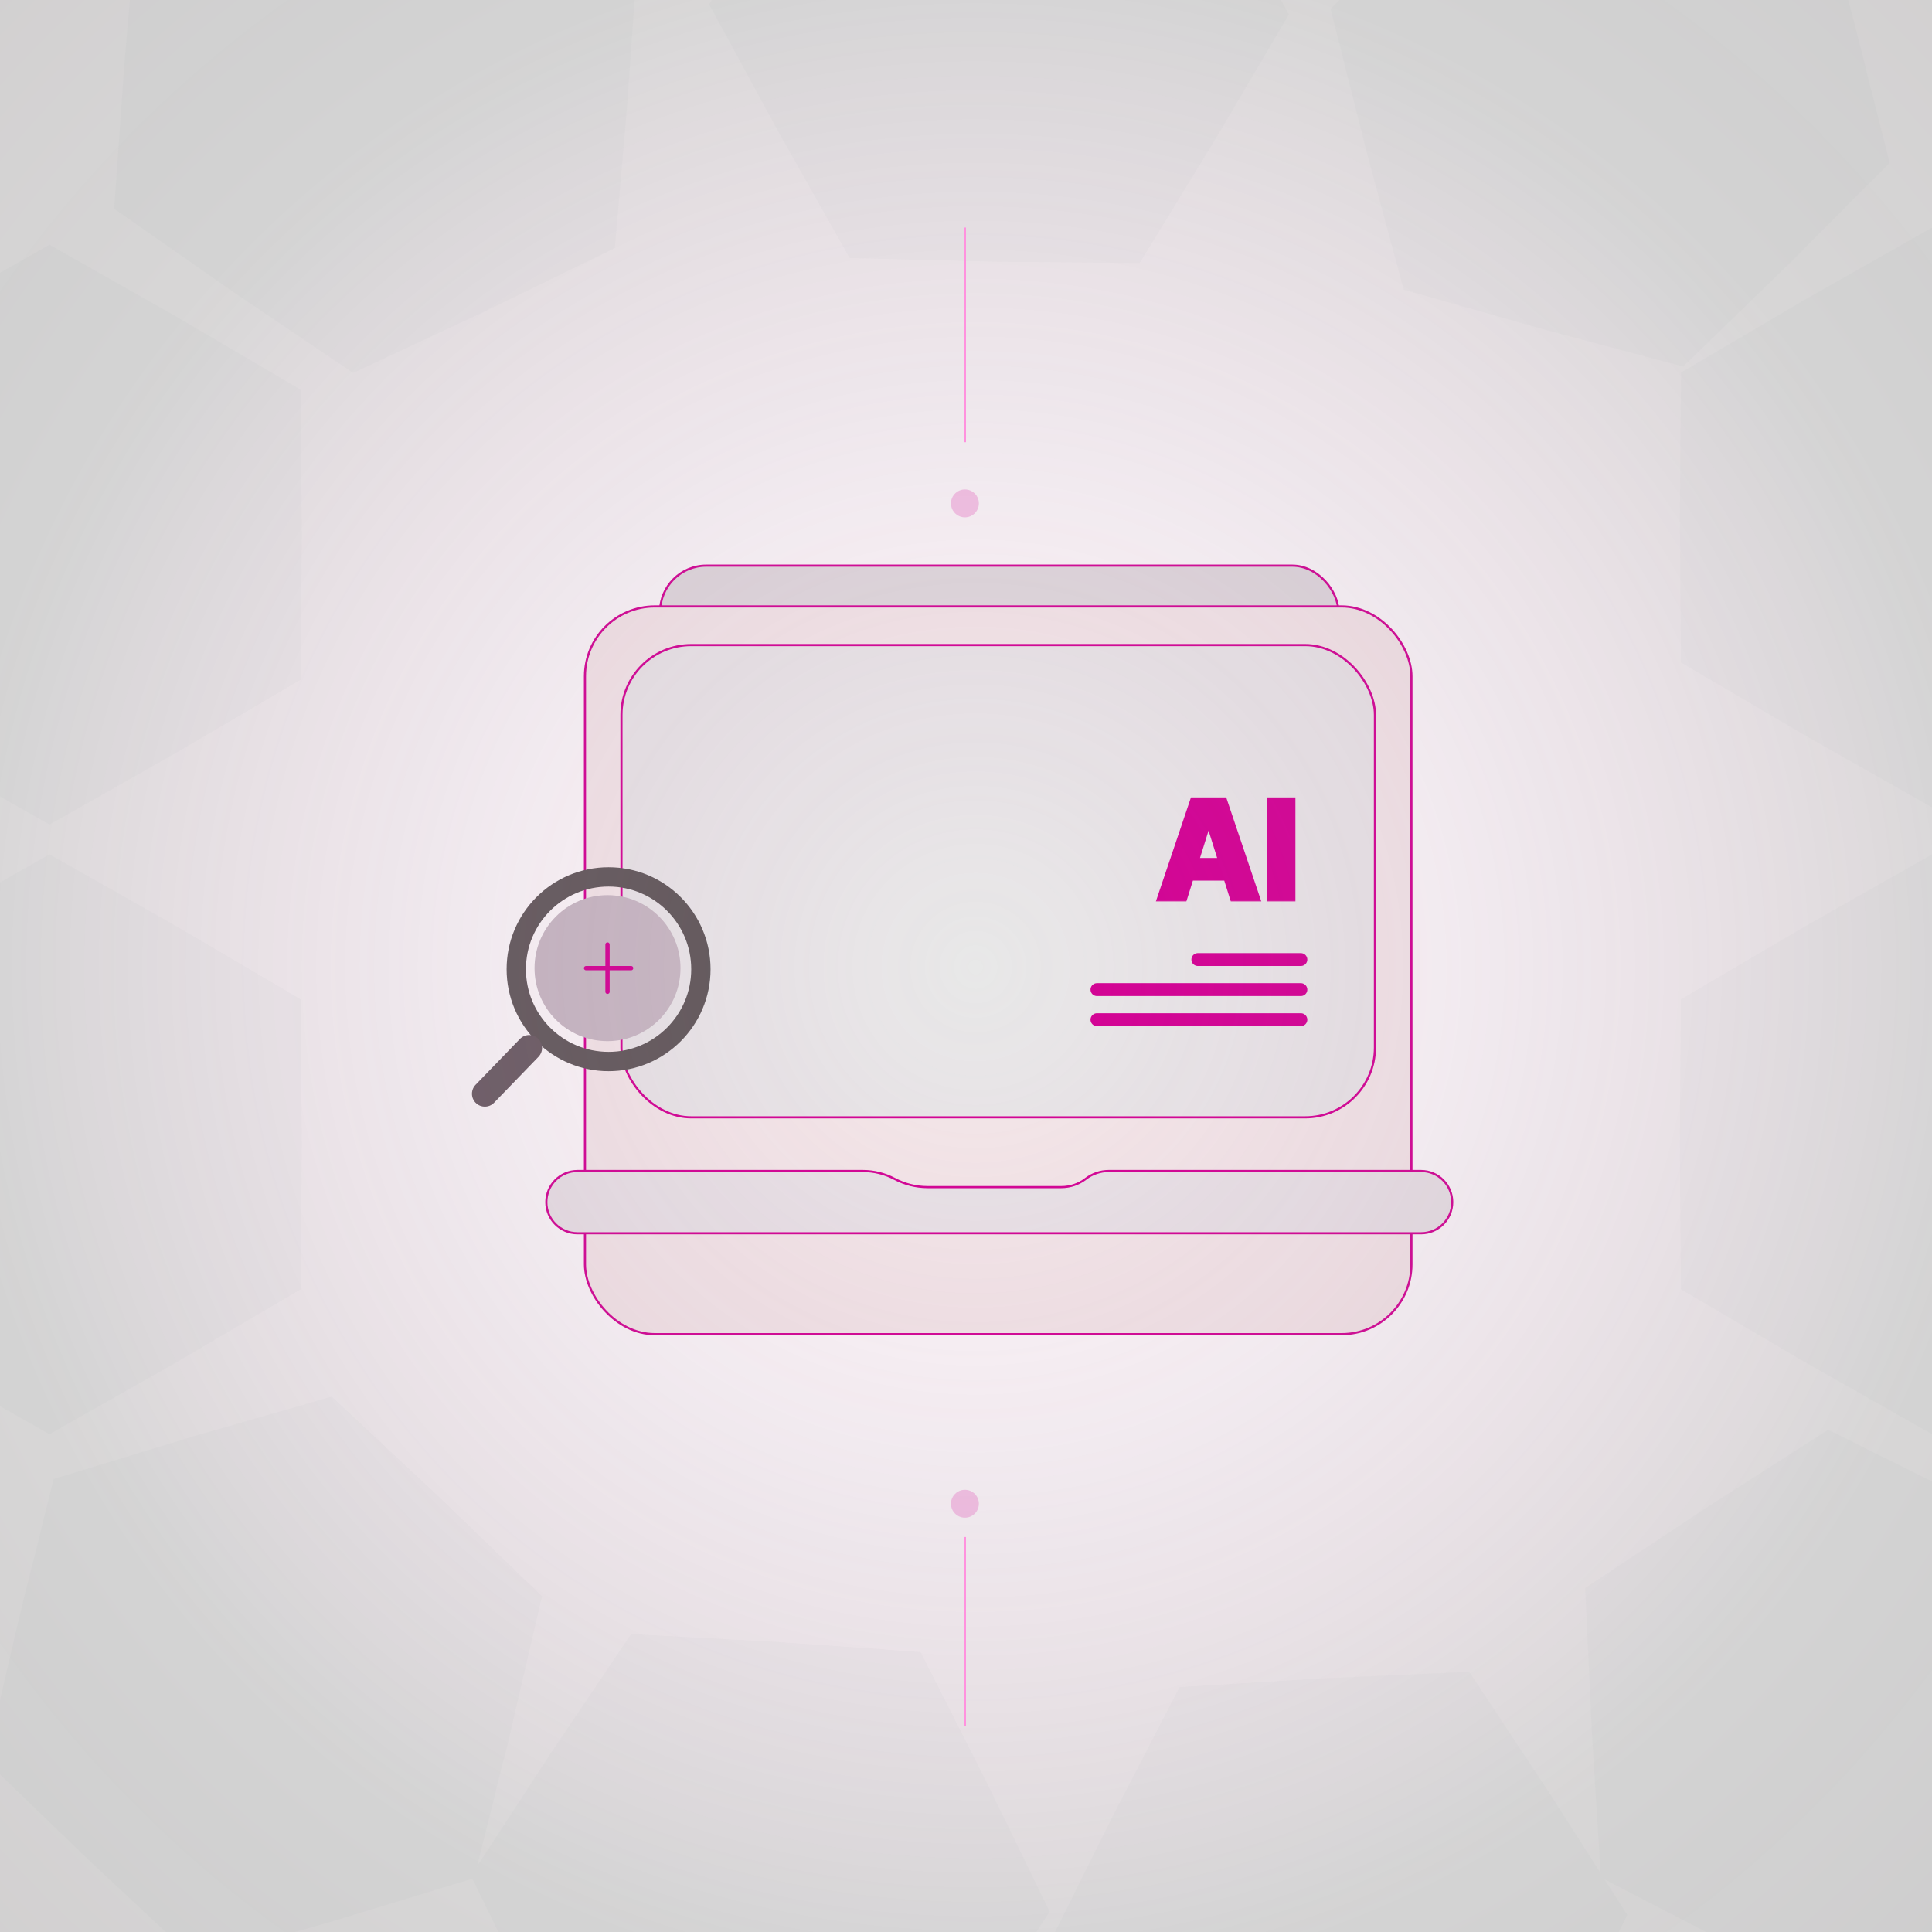<svg width="900" height="900" viewBox="0 0 900 900" fill="none" xmlns="http://www.w3.org/2000/svg">
<rect x="0" y="0" width="900" height="900" fill="#333333" stroke="none"/>
<g clip-path="url(#clip0_390_4)">
<rect width="900" height="900" fill="#FCFBFB"/>
<rect x="307.5" y="263.5" width="316" height="188" rx="21.5" fill="#DFDCDE" stroke="#D20093"/>
<rect x="272.5" y="282.5" width="385" height="339" rx="32.5" fill="#F3E9E9" stroke="#D20093"/>
<rect x="289.5" y="300.5" width="351" height="220" rx="32.5" fill="#E8E8E8" stroke="#D20093"/>
<path d="M662 574.5H269C260.992 574.5 254.5 568.008 254.5 560C254.5 551.992 260.992 545.5 269 545.5H401.945C407.116 545.5 412.209 546.768 416.777 549.192C421.489 551.692 426.742 553 432.077 553H494.438C498.536 553 502.518 551.645 505.766 549.146C508.838 546.782 512.606 545.5 516.483 545.5H662C670.008 545.5 676.5 551.992 676.5 560C676.5 568.008 670.008 574.5 662 574.5Z" fill="#E8E5E7" stroke="#D20093"/>
<circle cx="283" cy="451" r="34" fill="#C6BAC3"/>
<circle cx="283.5" cy="451.5" r="43" stroke="#5E5959" stroke-width="9"/>
<line x1="225.856" y1="509.516" x2="246.516" y2="488.144" stroke="#665C61" stroke-width="12" stroke-linecap="round"/>
<mask id="path-8-outside-1_390_4" maskUnits="userSpaceOnUse" x="538" y="371" width="66" height="49" fill="black">
<rect fill="white" x="538" y="371" width="66" height="49"/>
<path d="M551.903 419H539.812L555.517 372.455H570.494L586.199 419H574.108L563.176 384.182H562.812L551.903 419ZM550.29 400.682H575.562V409.227H550.29V400.682ZM602.46 372.455V419H591.21V372.455H602.46Z"/>
</mask>
<path d="M551.903 419H539.812L555.517 372.455H570.494L586.199 419H574.108L563.176 384.182H562.812L551.903 419ZM550.29 400.682H575.562V409.227H550.29V400.682ZM602.46 372.455V419H591.21V372.455H602.46Z" fill="#D20093"/>
<path d="M551.903 419V420H552.638L552.858 419.299L551.903 419ZM539.812 419L538.865 418.68L538.42 420H539.812V419ZM555.517 372.455V371.455H554.799L554.57 372.135L555.517 372.455ZM570.494 372.455L571.442 372.135L571.212 371.455H570.494V372.455ZM586.199 419V420H587.592L587.146 418.68L586.199 419ZM574.108 419L573.154 419.3L573.374 420H574.108V419ZM563.176 384.182L564.13 383.882L563.91 383.182H563.176V384.182ZM562.812 384.182V383.182H562.078L561.858 383.883L562.812 384.182ZM550.29 400.682V399.682H549.29V400.682H550.29ZM575.562 400.682H576.562V399.682H575.562V400.682ZM575.562 409.227V410.227H576.562V409.227H575.562ZM550.29 409.227H549.29V410.227H550.29V409.227ZM551.903 418H539.812V420H551.903V418ZM540.76 419.32L556.465 372.774L554.57 372.135L538.865 418.68L540.76 419.32ZM555.517 373.455H570.494V371.455H555.517V373.455ZM569.547 372.774L585.251 419.32L587.146 418.68L571.442 372.135L569.547 372.774ZM586.199 418H574.108V420H586.199V418ZM575.062 418.7L564.13 383.882L562.222 384.481L573.154 419.3L575.062 418.7ZM563.176 383.182H562.812V385.182H563.176V383.182ZM561.858 383.883L550.949 418.701L552.858 419.299L563.767 384.481L561.858 383.883ZM550.29 401.682H575.562V399.682H550.29V401.682ZM574.562 400.682V409.227H576.562V400.682H574.562ZM575.562 408.227H550.29V410.227H575.562V408.227ZM551.29 409.227V400.682H549.29V409.227H551.29ZM602.46 372.455H603.46V371.455H602.46V372.455ZM602.46 419V420H603.46V419H602.46ZM591.21 419H590.21V420H591.21V419ZM591.21 372.455V371.455H590.21V372.455H591.21ZM601.46 372.455V419H603.46V372.455H601.46ZM602.46 418H591.21V420H602.46V418ZM592.21 419V372.455H590.21V419H592.21ZM591.21 373.455H602.46V371.455H591.21V373.455Z" fill="#D20093" mask="url(#path-8-outside-1_390_4)"/>
<path d="M558 447L606 447" stroke="#D20093" stroke-width="6" stroke-linecap="round"/>
<path d="M511 461H606" stroke="#D20093" stroke-width="6" stroke-linecap="round"/>
<path d="M511 475H606" stroke="#D20093" stroke-width="6" stroke-linecap="round"/>
<path d="M283 440L283 462" stroke="#D20093" stroke-width="2" stroke-linecap="round"/>
<path d="M273 451L294 451" stroke="#D20093" stroke-width="2" stroke-linecap="round"/>
<path d="M24.983 688.962L89.584 669.274L154.49 650.616L203.84 696.718L252.452 743.598L237.201 809.388L220.907 874.928L156.306 894.615L91.4 913.274L42.05 867.172L-6.562 820.291L8.689 754.501L24.983 688.962Z" fill="#F7F7F7"/>
<path d="M219.361 873.805L256.236 817.226L294.005 761.241L361.441 764.886L428.811 769.602L459.372 829.826L488.972 890.528L452.098 947.107L414.328 1003.09L346.892 999.447L279.523 994.731L248.961 934.507L219.361 873.805Z" fill="#F7F7F7"/>
<path d="M488.292 906.327L518.432 845.891L549.528 785.942L616.937 781.825L684.402 778.781L721.672 835.1L758.041 892.005L727.902 952.441L696.805 1012.39L629.397 1016.51L561.931 1019.55L524.662 963.232L488.292 906.327Z" fill="#F7F7F7"/>
<path d="M745.736 874.633L741.561 807.228L738.459 739.765L794.746 702.447L851.62 666.029L912.082 696.116L972.058 727.161L976.232 794.566L979.334 862.029L923.047 899.347L866.173 935.765L805.712 905.678L745.736 874.633Z" fill="#F7F7F7"/>
<path d="M900.065 668.129L841.312 634.828L783.095 600.597L782.559 533.065L783.095 465.532L841.312 431.301L900.065 398L958.818 431.301L1017.03 465.532L1017.57 533.065L1017.03 600.597L958.818 634.828L900.065 668.129Z" fill="#F7F7F7"/>
<path d="M900.065 376.129L841.312 342.828L783.095 308.597L782.559 241.065L783.095 173.532L841.312 139.301L900.065 106L958.818 139.301L1017.03 173.532L1017.57 241.065L1017.03 308.597L958.818 342.828L900.065 376.129Z" fill="#F7F7F7"/>
<path d="M23.064 668.129L-35.688 634.828L-93.905 600.597L-94.442 533.065L-93.905 465.532L-35.688 431.301L23.064 398L81.817 431.301L140.034 465.532L140.571 533.065L140.034 600.597L81.817 634.828L23.064 668.129Z" fill="#F7F7F7"/>
<path d="M23.064 384.129L-35.688 350.828L-93.905 316.597L-94.442 249.065L-93.905 181.532L-35.688 147.301L23.064 114L81.817 147.301L140.034 181.532L140.571 249.065L140.034 316.597L81.817 350.828L23.064 384.129Z" fill="#F7F7F7"/>
<path d="M53.178 97.249L57.924 29.881L63.74 -37.402L124.455 -66.976L185.632 -95.581L241.601 -57.787L296.962 -19.108L292.216 48.259L286.4 115.543L225.685 145.116L164.508 173.721L108.539 135.927L53.178 97.249Z" fill="#F7F7F7"/>
<path d="M330.34 2.044L364.655 -56.123L399.889 -113.738L467.421 -113.104L534.933 -111.397L568.151 -52.597L600.429 6.725L566.114 64.892L530.88 122.506L463.348 121.873L395.836 120.166L362.619 61.365L330.34 2.044Z" fill="#F7F7F7"/>
<path d="M619.838 4.222L667.536 -43.588L715.987 -90.635L781.241 -73.233L846.21 -54.796L863.766 10.416L880.284 75.899L832.587 123.71L784.136 170.756L718.882 153.355L653.913 134.918L636.356 69.706L619.838 4.222Z" fill="#F7F7F7"/>
<circle cx="454.5" cy="450.5" r="657.5" fill="url(#paint0_radial_390_4)" fill-opacity="0.4"/>
<circle cx="449.5" cy="234.5" r="6.5" fill="#E377C3" fill-opacity="0.4"/>
<circle cx="449.5" cy="700.5" r="6.5" fill="#E377C3" fill-opacity="0.4"/>
<line x1="449.5" y1="206" x2="449.5" y2="106" stroke="#FF92DE"/>
<line x1="449.5" y1="804" x2="449.5" y2="716" stroke="#FF92DE"/>
</g>
<defs>
<radialGradient id="paint0_radial_390_4" cx="0" cy="0" r="1" gradientUnits="userSpaceOnUse" gradientTransform="translate(454.5 450.5) rotate(90) scale(657.5)">
<stop stop-color="#E377C3" stop-opacity="0"/>
<stop offset="0.725" stop-color="#767676" stop-opacity="0.69"/>
<stop offset="1" stop-color="#5F5C5E" stop-opacity="0.67"/>
</radialGradient>
<clipPath id="clip0_390_4">
<rect width="900" height="900" fill="white"/>
</clipPath>
</defs>
</svg>

